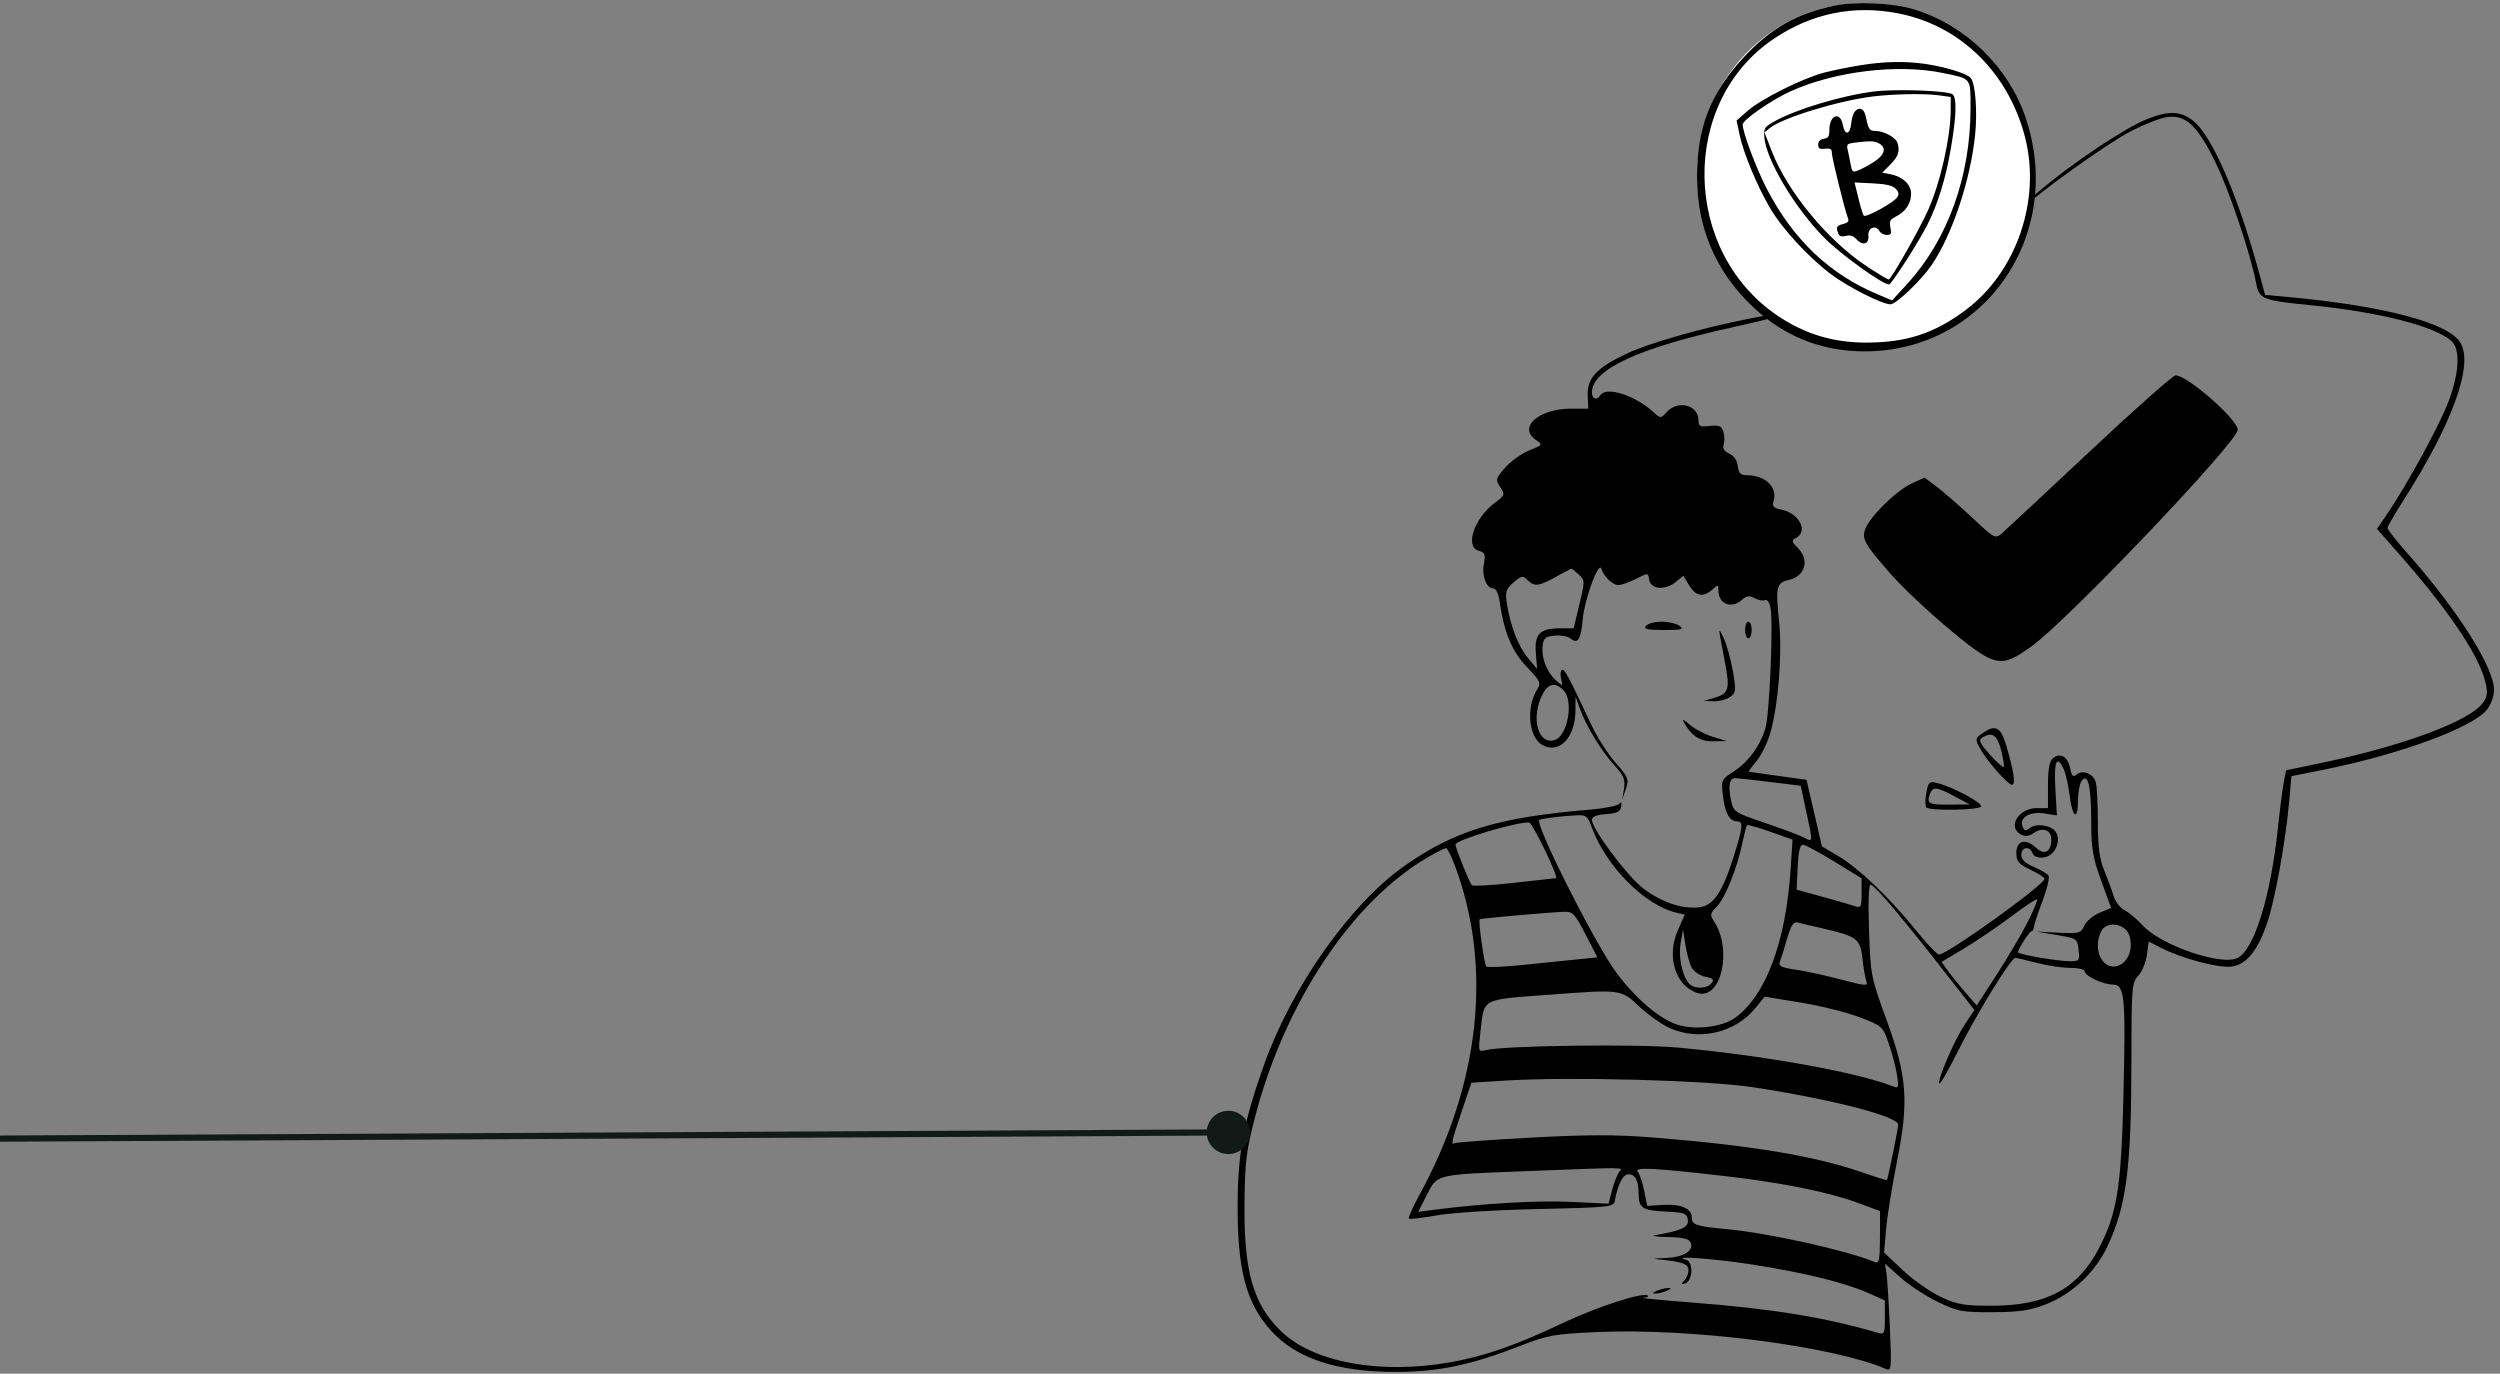 <svg width="404" height="222" viewBox="0 0 404 222" fill="none" xmlns="http://www.w3.org/2000/svg">
<rect x="0" y="0" width="404" height="222" fill="#808080" stroke="none"/>
<path fill-rule="evenodd" clip-rule="evenodd" d="M346.823 19.305C343.378 20.695 335.05 26.242 329.919 30.563C326.299 33.61 325.794 33.873 324.539 33.371C321.575 32.185 321.077 32.124 322.885 33.167C325.183 34.493 326.298 34.564 327.228 33.443C328.668 31.708 340.03 23.532 343.902 21.445C346.1 20.26 348.881 19.133 350.082 18.942C353.195 18.445 355.121 20.241 358.11 26.428C360.335 31.032 363.726 41.154 364.594 45.777C365.076 48.344 365.573 48.543 373.451 49.327C384.562 50.433 393.512 52.718 396.178 55.13C397.669 56.48 397.396 60.595 395.501 65.327C393.892 69.347 388.738 78.719 385.702 83.149L384.112 85.469L387.291 89.067C395.388 98.228 400.367 105.503 401.538 109.884C402.053 111.81 402.015 112.406 401.308 113.485C399.393 116.408 388.502 120.503 375.345 123.246L369.439 124.478L369.072 126.323C368.87 127.338 368.445 130.644 368.126 133.671C366.955 144.81 364.327 153.345 361.625 154.791C359.084 156.151 349.232 152.79 346.263 149.55C345.346 148.549 344.027 147.444 343.331 147.094C342.636 146.744 341.847 145.732 341.578 144.844C341.31 143.957 340.625 142.096 340.057 140.71C339.281 138.819 339.021 136.871 339.015 132.91C339.011 130.006 338.864 127.093 338.688 126.438C338.312 125.034 336.583 124.333 335.569 125.174C335.012 125.637 334.786 125.41 334.53 124.129C334.157 122.263 332.927 121.552 331.754 122.526C331.188 122.995 330.954 124.271 330.954 126.889V130.589H329.154C326.203 130.589 324.34 133.656 326.567 134.848C327.277 135.228 327.877 135.157 328.675 134.598C330.096 133.603 331.492 134.124 331.492 135.649C331.492 137.677 330.383 138.278 329.015 136.991C327.34 135.418 325.843 135.827 325.843 137.859C325.843 139.217 326.192 139.631 328.11 140.541C329.357 141.132 330.386 141.795 330.396 142.012C330.442 142.942 314.685 154.258 313.346 154.258C313.037 154.258 311.368 152.503 309.637 150.358C305.373 145.076 300.428 140.338 297.143 138.389L294.424 136.775L293.179 131.396L291.936 126.016L287.372 125.384C284.862 125.037 282.726 124.735 282.626 124.712C282.526 124.69 283.064 123.934 283.823 123.033C284.582 122.13 285.579 120.134 286.04 118.595C287.352 114.208 288.046 105.577 287.499 100.424C286.911 94.868 287.074 94.162 289.054 93.727C291.723 93.141 292.48 90.501 290.536 88.557C289.504 87.525 289.477 87.359 290.267 86.917C292.257 85.803 290.728 82.924 287.84 82.347C286.615 82.102 286.346 81.817 286.596 81.029C287.316 78.759 285.315 76.795 282.281 76.795C281.28 76.795 280.959 76.469 280.827 75.316C280.722 74.403 280.195 73.634 279.45 73.307C278.631 72.948 278.34 72.472 278.545 71.828C278.711 71.306 278.685 70.37 278.488 69.749C278.197 68.831 277.789 68.661 276.3 68.834C274.732 69.018 274.47 68.886 274.47 67.919C274.47 65.449 271.161 64.585 269.352 66.583C268.386 67.651 268.355 67.652 267.252 66.64C264.23 63.865 259.537 62.371 258.601 63.885C258.054 64.77 257.256 64.494 257.256 63.419C257.256 59.703 264.762 56.23 280.027 52.883C283.232 52.18 285.933 51.524 286.03 51.425C286.126 51.325 286.475 48.459 286.804 45.057C288.042 32.26 290.042 25.178 292.959 23.267C294.125 22.503 294.749 22.455 297.063 22.951C300.609 23.712 308.742 26.768 315.222 29.776C318.048 31.087 320.448 32.073 320.555 31.966C320.83 31.691 310.592 26.976 305.133 24.864C302.618 23.891 299.071 22.788 297.251 22.414C294.315 21.809 293.786 21.835 292.551 22.644C289.823 24.432 287.891 30.071 286.545 40.175C286.129 43.304 285.783 46.997 285.778 48.381L285.767 50.898L282.674 51.499C275.312 52.928 266.62 55.394 263.023 57.074C258.034 59.404 256.463 61.069 256.576 63.906L256.661 66.037L253.866 66.038C248.688 66.039 245.277 69.047 248.161 71.067C249.339 71.892 249.332 71.905 247.123 72.789C245.899 73.278 244.156 74.524 243.249 75.557C241.688 77.335 241.644 77.504 242.436 78.712C243.234 79.93 243.196 80.046 241.623 81.209C238.209 83.733 236.648 88.406 239.012 89.024C239.962 89.272 240.082 89.594 239.797 91.118C239.428 93.084 240.203 95.085 241.333 95.085C241.765 95.085 242.175 95.99 242.37 97.371C243.049 102.193 244.355 105.296 246.763 107.809C248.924 110.065 249.065 110.375 248.403 111.423C246.56 114.339 247.036 119.216 249.28 120.418C251.994 121.87 254.546 119.209 254.59 114.881L254.614 112.568L255.317 114.535C256.321 117.348 258.694 121.245 260.862 123.645C262.426 125.376 262.681 125.999 262.433 127.478L262.137 129.244L262.725 127.523C263.276 125.912 263.172 125.642 261.084 123.269C259.857 121.876 258.104 119.141 257.188 117.19C253.361 109.046 252.811 108.02 252.404 108.271C252.17 108.416 252.114 109.079 252.281 109.744C252.577 110.927 252.56 110.933 251.473 109.974C249.995 108.67 249.064 106.314 249.28 104.422C249.429 103.119 249.727 102.859 251.24 102.714C252.221 102.62 253.36 102.822 253.772 103.164C254.975 104.163 255.472 103.39 255.775 100.048C256.07 96.793 258.365 90.565 258.776 91.903C259.167 93.173 260.598 94.547 261.53 94.547C262.013 94.547 263.294 94.095 264.377 93.543C266.336 92.544 266.346 92.546 266.508 93.678C266.728 95.222 269.058 95.451 270.734 94.094L272.024 93.049L272.971 94.605C274.038 96.361 275.268 96.579 276.714 95.271C277.636 94.437 277.698 94.447 277.698 95.432C277.698 97.621 279.823 98.453 281.511 96.925C282.254 96.253 282.687 96.202 283.581 96.681C284.204 97.014 284.943 97.144 285.224 96.971C285.506 96.797 285.893 97.281 286.085 98.047C286.603 100.111 285.974 115.488 285.28 117.742C284.403 120.586 282.518 123.143 280.176 124.666C278.156 125.979 278.122 126.055 278.426 128.623C278.755 131.396 279.505 132.741 280.722 132.741C281.757 132.741 281.659 133.678 280.122 138.546C278.304 144.3 276.835 146.409 274.487 146.634C271.733 146.899 268.482 145.786 265.564 143.582C263.003 141.646 257.256 133.967 257.256 132.48C257.256 131.978 258.019 131.671 259.538 131.561C261.336 131.431 261.855 131.168 261.988 130.32C262.091 129.658 261.989 129.481 261.723 129.859C261.486 130.198 259.354 130.635 256.987 130.831C242.115 132.061 234.999 134.229 226.838 140.016C218.146 146.179 208.742 159.521 204.287 172.01C200.984 181.271 200.038 186.259 200.001 194.603C199.954 205.237 201.363 210.566 205.408 215.043C209.46 219.528 216.012 221.696 225.518 221.699C232.486 221.7 237.764 220.593 245.776 217.447C250.044 215.772 251.123 215.579 258.026 215.262C273.144 214.569 296.061 217.49 304.752 221.219C305.662 221.609 305.699 221.217 305.4 214.439C305.226 210.482 304.976 206.561 304.844 205.725L304.605 204.204L307.155 206.472C308.558 207.719 311.279 209.493 313.202 210.413C316.419 211.952 317.129 212.084 322.078 212.051C326.38 212.023 328.098 211.765 330.657 210.762C334.87 209.111 338.627 205.558 340.581 201.375C343.641 194.825 344.422 188.772 344.436 171.483C344.445 159.516 344.503 158.792 345.544 157.685C346.148 157.041 346.774 155.534 346.935 154.334L347.227 152.154L349.183 153.152C352.75 154.971 358.821 156.549 360.814 156.175C363.163 155.735 364.916 153.491 366.424 148.993C367.674 145.266 369.377 135.805 369.936 129.487L370.295 125.426L375.235 124.443C387.717 121.96 399.602 117.597 401.924 114.645C402.536 113.867 403.037 112.448 403.037 111.492C403.037 107.855 397.194 98.626 389.108 89.492C387.301 87.451 385.823 85.577 385.823 85.328C385.823 85.079 386.913 83.175 388.246 81.097C396.307 68.521 399.792 58.919 397.589 55.356C395.618 52.167 385.35 49.444 369.877 48.006L366.034 47.649L365.136 44.336C361.705 31.667 357.437 21.82 354.362 19.474C352.292 17.895 350.417 17.854 346.823 19.305ZM337.766 72.895C330.594 79.626 324.206 85.58 323.571 86.127C322.426 87.112 322.383 87.09 318.75 83.691C316.734 81.805 314.17 79.569 313.053 78.722L311.02 77.183L308.945 78.119C306.521 79.212 302.198 83.439 301.442 85.456C300.828 87.091 301.269 87.879 305.504 92.714C308.636 96.289 316.23 103.035 319.757 105.375C322.965 107.503 324.327 107.352 328.339 104.418C334.403 99.983 361.616 71.387 361.616 69.45C361.616 67.788 353.476 60.657 351.579 60.657C351.153 60.657 344.937 66.164 337.766 72.895ZM255.118 92.831C256.135 93.778 256.139 93.903 255.23 97.668L254.298 101.533L252.114 101.537C248.827 101.542 247.946 102.439 248.192 105.532L248.397 108.103L246.918 106.332C245.36 104.466 244.06 101.099 243.508 97.506C243.221 95.636 243.363 95.193 244.591 94.128C245.86 93.027 246.089 92.986 246.827 93.724C247.942 94.839 248.619 94.767 251.389 93.242C252.693 92.525 253.83 91.919 253.917 91.897C254.003 91.875 254.544 92.295 255.118 92.831ZM265.977 101.137C265.543 101.663 266.176 101.809 268.881 101.809C271.781 101.809 272.192 101.701 271.42 101.137C270.914 100.767 269.607 100.464 268.516 100.464C267.426 100.464 266.283 100.767 265.977 101.137ZM282.001 101.809C282.001 102.549 282.244 103.154 282.539 103.154C282.835 103.154 283.077 102.549 283.077 101.809C283.077 101.07 282.835 100.464 282.539 100.464C282.244 100.464 282.001 101.07 282.001 101.809ZM277.926 102.616C278.054 103.356 278.448 105.465 278.801 107.302C279.58 111.354 279.339 112.107 277.051 112.767L275.277 113.278L276.923 113.327C277.828 113.353 279.031 113.037 279.596 112.623C280.539 111.934 280.575 111.585 280.033 108.454C279.707 106.574 279.047 104.19 278.566 103.154C277.902 101.724 277.749 101.595 277.926 102.616ZM252.646 111.53C254.356 113.241 253.36 118.919 251.232 119.595C248.767 120.377 247.469 116.615 248.937 112.946C249.912 110.51 251.152 110.037 252.646 111.53ZM272.043 116.603C273.279 118.893 274.691 119.83 276.85 119.794L279.043 119.758L276.699 119.027C275.41 118.625 273.737 117.733 272.981 117.046C272.226 116.358 271.803 116.159 272.043 116.603ZM320.316 118.515C319.216 119.285 319.182 119.465 319.882 120.801C320.913 122.77 324.451 126.823 325.138 126.823C325.766 126.823 325.441 124.615 324.192 120.411C323.311 117.443 322.448 117.021 320.316 118.515ZM323.383 121.241C323.727 122.608 323.911 123.824 323.791 123.944C323.672 124.064 322.666 123.157 321.556 121.93C319.989 120.195 319.703 119.594 320.271 119.234C321.912 118.194 322.752 118.736 323.383 121.241ZM333.508 124.32C333.825 125.015 334.254 126.951 334.463 128.624C334.909 132.187 335.791 132.684 335.803 129.379C335.808 128.121 336.05 126.729 336.341 126.285C337.367 124.723 337.93 126.915 337.939 132.503C337.946 137.156 338.172 138.531 339.554 142.316L341.16 146.718L339.286 147.502C338.255 147.933 337.144 148.873 336.816 149.592C336.259 150.813 335.989 150.886 332.646 150.721L329.071 150.545L332.379 151.097C335.615 151.636 335.691 151.688 335.902 153.491C336.104 155.224 336.022 155.334 334.521 155.334C332.488 155.334 326.112 154.233 326.112 153.883C326.112 153.371 327.962 150.493 328.29 150.493C328.473 150.493 328.645 150.19 328.673 149.82C328.701 149.451 329.327 147.557 330.064 145.612C330.801 143.668 331.243 141.819 331.045 141.504C330.847 141.188 329.777 140.553 328.667 140.09C327.265 139.507 326.65 138.915 326.65 138.147C326.65 136.854 328.002 136.661 328.472 137.887C328.683 138.435 329.31 138.67 330.268 138.56C332.027 138.356 333.166 135.967 332.224 134.46C331.522 133.34 329.012 132.972 327.969 133.838C327.359 134.345 327.126 134.281 326.838 133.53C326.288 132.098 328.049 131.08 330.422 131.459L332.396 131.775L332.144 127.416C331.888 123.002 332.389 121.865 333.508 124.32ZM285.992 126.362L290.996 126.977L291.878 131.082C292.986 136.234 292.993 136.131 291.574 135.371C290.921 135.021 288.081 133.953 285.262 132.996C280.182 131.272 280.134 131.239 279.71 129.197C279.244 126.954 279.486 125.747 280.402 125.747C280.724 125.747 283.24 126.024 285.992 126.362ZM311.288 128.143C311.086 129.22 311.091 130.272 311.298 130.48C311.885 131.069 319.898 130.924 320.154 130.32C320.395 129.752 315.554 127.163 313.101 126.548C311.77 126.214 311.626 126.341 311.288 128.143ZM315.891 128.706L318.312 130.003L314.95 130.027C311.615 130.051 311.285 129.854 311.915 128.212C312.348 127.082 313.012 127.164 315.891 128.706ZM257.226 133.682C259.445 139.871 265.726 146.243 270.808 147.461L272.256 147.808L271.151 150.305C269.29 154.514 270.687 159.19 274.178 160.434C278.143 161.845 280.088 153.386 276.874 148.709C276.309 147.886 276.393 147.543 277.412 146.524C278.763 145.173 280.673 140.449 281.551 136.289C281.869 134.781 282.211 133.457 282.311 133.346C282.412 133.235 284.111 133.715 286.086 134.413L289.678 135.681L289.359 140.532C288.584 152.289 285.324 160.964 280.351 164.505C278.253 165.999 273.847 166.503 271.027 165.572C268.115 164.611 264.25 161.305 261.183 157.15C257.672 152.393 247.821 132.808 248.775 132.479C249.529 132.219 252.334 131.884 254.862 131.751C256.3 131.676 256.592 131.914 257.226 133.682ZM249.694 137.448C250.873 139.888 251.666 141.896 251.454 141.909C251.243 141.922 248.165 142.264 244.615 142.668C241.065 143.073 238.019 143.244 237.847 143.048C237.439 142.585 235.201 137.027 235.201 136.478C235.201 135.733 245.608 132.65 247.158 132.937C247.373 132.977 248.514 135.007 249.694 137.448ZM296.414 139.223L300.829 141.941V144.37C300.829 146.651 300.756 146.775 299.619 146.393C298.953 146.169 296.593 145.487 294.374 144.878L290.339 143.768L290.499 140.137C290.606 137.682 290.875 136.506 291.328 136.506C291.697 136.506 293.985 137.729 296.414 139.223ZM235.121 139.913C241.226 156.23 239.183 175.173 229.385 193.088C228.304 195.065 227.536 196.792 227.679 196.924C227.822 197.056 229.875 196.82 232.242 196.399C234.687 195.964 241.775 195.523 248.649 195.378C259.589 195.148 260.769 195.033 260.922 194.191C261.434 191.378 262.25 189.762 263.158 189.762C264.255 189.762 264.784 190.775 264.796 192.899C264.809 195.209 265.41 195.611 269.105 195.785C272.221 195.931 272.605 196.072 272.755 197.129C272.925 198.319 271.753 198.869 267.477 199.605C266.738 199.732 267.653 199.869 269.511 199.91C272.105 199.965 272.969 200.188 273.23 200.868C273.726 202.161 271.977 203.196 269.123 203.296C267.026 203.37 266.943 203.41 268.553 203.576C271.952 203.926 272.857 204.281 272.857 205.265C272.857 205.792 272.554 206.543 272.184 206.936C271.641 207.511 271.667 207.601 272.319 207.405C273.555 207.032 273.691 203.9 272.484 203.587C269.759 202.881 276.698 203.357 282.808 204.296C291.285 205.598 297.984 207.223 301.771 208.896L304.595 210.144V212.927C304.595 215.556 304.529 215.689 303.384 215.358C294.661 212.835 286.507 211.509 273.459 210.493C268.541 210.11 264.983 209.767 265.55 209.731C266.117 209.695 266.449 209.534 266.289 209.374C265.646 208.731 258.284 211.094 252.694 213.737C244.853 217.444 239.852 219.189 234.276 220.161C222.953 222.135 212.244 220.166 207.048 215.153C202.531 210.796 201.014 205.547 201.111 194.603C201.171 187.797 201.387 186.005 202.809 180.537C207.665 161.852 218.635 145.452 231.012 138.376C232.28 137.65 233.482 137.054 233.683 137.051C233.884 137.047 234.531 138.335 235.121 139.913ZM306.274 147.13C308.178 149.423 310.585 152.389 311.623 153.72C312.662 155.052 314.759 157.732 316.285 159.675L319.058 163.209L317.479 165.592C315.772 168.169 312.99 174.667 313.414 175.091C313.556 175.234 314.924 172.844 316.453 169.78C319.4 163.875 324.975 154.796 325.654 154.796C325.877 154.796 327.454 155.159 329.158 155.603C330.862 156.047 333.294 156.41 334.563 156.41C335.833 156.41 336.871 156.645 336.871 156.934C336.871 157.691 339.812 159.1 341.392 159.1C343.348 159.1 343.527 160.867 343.161 176.53C342.8 191.948 342.145 196.072 339.156 201.775C335.725 208.321 330.675 211.009 321.809 211.01C317.382 211.01 316.285 210.816 313.604 209.56C311.902 208.762 309.15 206.826 307.487 205.257L304.465 202.403L304.792 198.638C304.971 196.567 305.748 191.725 306.518 187.879C308.506 177.945 308.219 173.989 304.841 164.748C302.353 157.939 302.279 157.56 302.034 150.358C301.88 145.831 301.983 142.961 302.298 142.961C302.581 142.961 304.37 144.838 306.274 147.13ZM327.693 148.959C326.749 150.838 324.506 154.651 322.709 157.432L319.441 162.489L317.617 160.391C316.613 159.237 315.333 157.653 314.771 156.872L313.749 155.451L317.376 153.284C319.37 152.093 322.798 149.768 324.994 148.118C327.189 146.468 329.081 145.213 329.198 145.33C329.315 145.447 328.638 147.08 327.693 148.959ZM256.217 150.993L258.137 154.713L255.141 155.009C253.494 155.171 249.528 155.578 246.329 155.913C243.13 156.247 240.363 156.372 240.181 156.189C239.85 155.858 238.866 148.8 239.116 148.551C239.252 148.414 249.873 147.47 252.684 147.345C254.159 147.279 254.463 147.593 256.217 150.993ZM294.374 149.992C300.085 151.285 300.635 151.694 300.976 154.905C301.142 156.472 301.432 158.144 301.62 158.62C301.917 159.372 301.373 159.327 297.444 158.278C294.96 157.614 291.663 156.898 290.117 156.685C287.993 156.393 287.38 156.111 287.604 155.528C287.767 155.103 288.288 153.424 288.761 151.795C289.427 149.505 289.825 148.89 290.519 149.079C291.012 149.213 292.747 149.624 294.374 149.992ZM344.066 151.09C344.761 153.078 344.062 155.267 342.506 155.976C339.916 157.156 337.975 153.455 339.596 150.426C340.469 148.795 343.418 149.233 344.066 151.09ZM273.37 156.364C273.711 157.002 274.708 157.668 275.584 157.843C276.859 158.098 277.055 158.309 276.565 158.899C275.771 159.857 273.7 159.847 272.9 158.883C271.798 157.555 271.205 154.592 271.598 152.375L271.979 150.224L272.364 152.713C272.575 154.083 273.028 155.726 273.37 156.364ZM264.876 162.627C266.317 163.975 268.521 165.543 269.773 166.112C274.502 168.258 280.337 166.942 283.591 162.994L285.179 161.067L290.987 162.013C294.181 162.534 298.473 163.604 300.525 164.392C304.178 165.794 304.275 165.882 305.22 168.618C305.752 170.154 306.35 172.433 306.55 173.683C306.883 175.767 306.828 175.921 305.888 175.55C300.091 173.264 284.769 170.511 270.974 169.277C264.283 168.679 243.138 168.964 240.13 169.694C238.89 169.994 238.877 169.952 239.232 166.836C239.874 161.207 239.176 161.592 250.263 160.755C262.018 159.868 261.912 159.854 264.876 162.627ZM283.346 175.706C296.092 177.656 306.747 180.41 306.747 181.754C306.747 182.384 305.085 190.519 304.922 190.687C304.859 190.751 303.047 190.192 300.895 189.443C293.291 186.799 282.941 185.079 267 183.809C261.099 183.339 256.432 183.348 247.365 183.842C240.822 184.199 235.288 184.602 235.067 184.738C234.425 185.129 234.588 184.402 236.231 179.541L237.776 174.969L243.078 174.631C253.598 173.962 275.831 174.555 283.346 175.706ZM261.678 189.358C261.375 189.729 260.857 191.039 260.528 192.272L259.929 194.514L253.886 194.223C248.547 193.966 239.631 194.479 231.792 195.494L229.189 195.83L230.577 193.09C232.276 189.739 231.891 189.832 246.229 189.273C263.233 188.609 262.297 188.604 261.678 189.358ZM279.043 190.092C288.048 191.138 295.57 192.658 300.164 194.361L303.817 195.715L303.802 200.006C303.79 203.611 303.659 204.243 302.981 203.956C298.594 202.097 285.828 199.258 279.043 198.63C274.063 198.17 273.395 197.946 273.395 196.738C273.395 195.29 271.626 194.526 268.703 194.712L266.189 194.872L265.704 192.452C265.437 191.12 264.967 189.724 264.659 189.348C264.015 188.561 267.342 188.733 279.043 190.092ZM267.746 208.59C267.068 208.881 266.969 209.052 267.477 209.052C267.921 209.052 268.768 208.844 269.36 208.59C270.038 208.298 270.137 208.128 269.629 208.128C269.185 208.128 268.338 208.335 267.746 208.59Z" fill="black"/>
<ellipse cx="301.249" cy="28.316" rx="27.015" ry="27.816" fill="white"/>
<path fill-rule="evenodd" clip-rule="evenodd" d="M296.423 0.917C290.519 2.156 286.182 4.482 281.689 9.359C276.237 15.277 274.234 20.948 274.234 28.565C274.234 37.394 277.742 44.946 284.517 50.702C289.25 54.725 294.935 56.781 301.32 56.781C320.675 56.781 333.647 38.083 327.402 19.188C324.677 10.942 317.725 4.121 309.431 1.554C305.884 0.456 299.994 0.168 296.423 0.917ZM306.683 2.148C316.733 4.071 324.568 11.712 327.253 22.207C329.847 32.349 325.874 43.92 317.685 50.076C312.652 53.86 308.122 55.351 301.627 55.363C296.287 55.373 291.729 54.009 287.375 51.096C271.74 40.64 271.403 16.401 286.75 6.198C292.855 2.14 299.54 0.781 306.683 2.148ZM300.626 10.545C298.865 10.825 296.254 11.357 294.823 11.727C291.334 12.63 284.639 15.967 282.425 17.908L280.633 19.48L281.103 21.722C281.733 24.725 283.875 29.894 286.011 33.569C287.947 36.901 292.157 41.491 295.824 44.267C298.58 46.354 304.148 49.177 305.508 49.177C306.411 49.177 310.469 45.3 312.154 42.83C315.494 37.931 318.458 29.023 319.189 21.686C319.563 17.932 319.214 13.493 318.474 12.602C317.886 11.893 314.354 10.798 311.172 10.338C307.828 9.855 304.55 9.919 300.626 10.545ZM313.943 11.791C318.654 12.764 318.436 12.487 318.436 17.521C318.436 28.504 314.747 38.732 308.211 45.873L305.769 48.541L303.613 47.645C295.667 44.343 289.765 38.741 285.47 30.425C283.794 27.18 281.616 21.361 281.616 20.13C281.616 19.381 286.251 16.165 289.366 14.753C296.502 11.517 306.68 10.291 313.943 11.791ZM302.867 14.781C297.594 15.435 290.034 17.718 286.618 19.688C285.168 20.525 285.026 20.749 285.106 22.087C285.323 25.734 290.163 33.828 294.972 38.589C297.68 41.269 304.241 45.975 305.271 45.975C305.647 45.975 310.068 39.09 311.439 36.37C313.176 32.922 314.401 28.955 315.252 24.023C316.154 18.791 316.249 15.833 315.535 15.241C314.823 14.651 306.383 14.344 302.867 14.781ZM313.377 15.412L315.234 15.667L315.231 17.713C315.225 22.162 313.563 29.549 311.574 33.968C310.122 37.197 305.592 45.174 305.212 45.174C305.058 45.174 303.546 44.27 301.852 43.164C295.469 38.997 288.899 31.081 286.327 24.458L285.137 21.393L285.994 20.7C288.079 19.011 297.192 16.234 302.828 15.569C306.247 15.166 311.06 15.094 313.377 15.412ZM299.707 18.061C299.478 18.337 299.231 19.179 299.158 19.931C298.977 21.805 298.137 21.963 297.803 20.186C297.376 17.912 295.624 18.578 295.624 21.013C295.624 22.049 295.445 22.331 294.723 22.434C294.132 22.518 293.823 22.837 293.823 23.362C293.823 24 294.046 24.137 294.923 24.034C295.8 23.931 296.024 24.068 296.024 24.707C296.024 25.489 298.101 33.888 298.632 35.252C298.831 35.762 298.634 36.002 297.861 36.196C296.779 36.468 296.664 36.689 297.066 37.735C297.236 38.177 297.601 38.291 298.291 38.118C298.993 37.942 299.496 38.11 300.053 38.708C301.057 39.785 302.079 39.422 301.935 38.039C301.808 36.813 303.125 36.286 303.709 37.329C303.907 37.682 304.442 37.97 304.899 37.97C305.607 37.97 305.694 37.795 305.49 36.775C305.284 35.745 305.413 35.494 306.416 34.975C307.973 34.171 308.831 32.867 308.831 31.307C308.831 29.802 307.464 28.52 305.459 28.144L304.171 27.902L305.5 26.573C306.795 25.278 307.089 24.302 306.581 22.98C306.263 22.15 304.357 21.161 303.074 21.161C302.084 21.161 301.976 20.994 301.456 18.66C301.197 17.496 300.402 17.224 299.707 18.061ZM303.654 23.176C304.922 23.855 304.584 25.055 302.808 26.176C301.917 26.738 300.764 27.36 300.246 27.557C299.385 27.884 299.283 27.79 299.038 26.439C298.891 25.627 298.676 24.57 298.562 24.091C298.383 23.347 298.55 23.194 299.689 23.054C302.224 22.743 302.883 22.763 303.654 23.176ZM306.316 30.481C306.851 31.016 306.916 31.345 306.592 31.875C306.069 32.728 301.52 35.227 301.182 34.845C301.048 34.693 300.658 33.424 300.316 32.025L299.694 29.482L302.655 29.631C304.793 29.739 305.81 29.976 306.316 30.481Z" fill="black"/>
<line x1="198.003" y1="183" x2="0.003" y2="184" stroke="#121A17"/>
<circle r="3.5" transform="matrix(-1 0 0 1 198.5 183)" fill="#121A17"/>
</svg>
